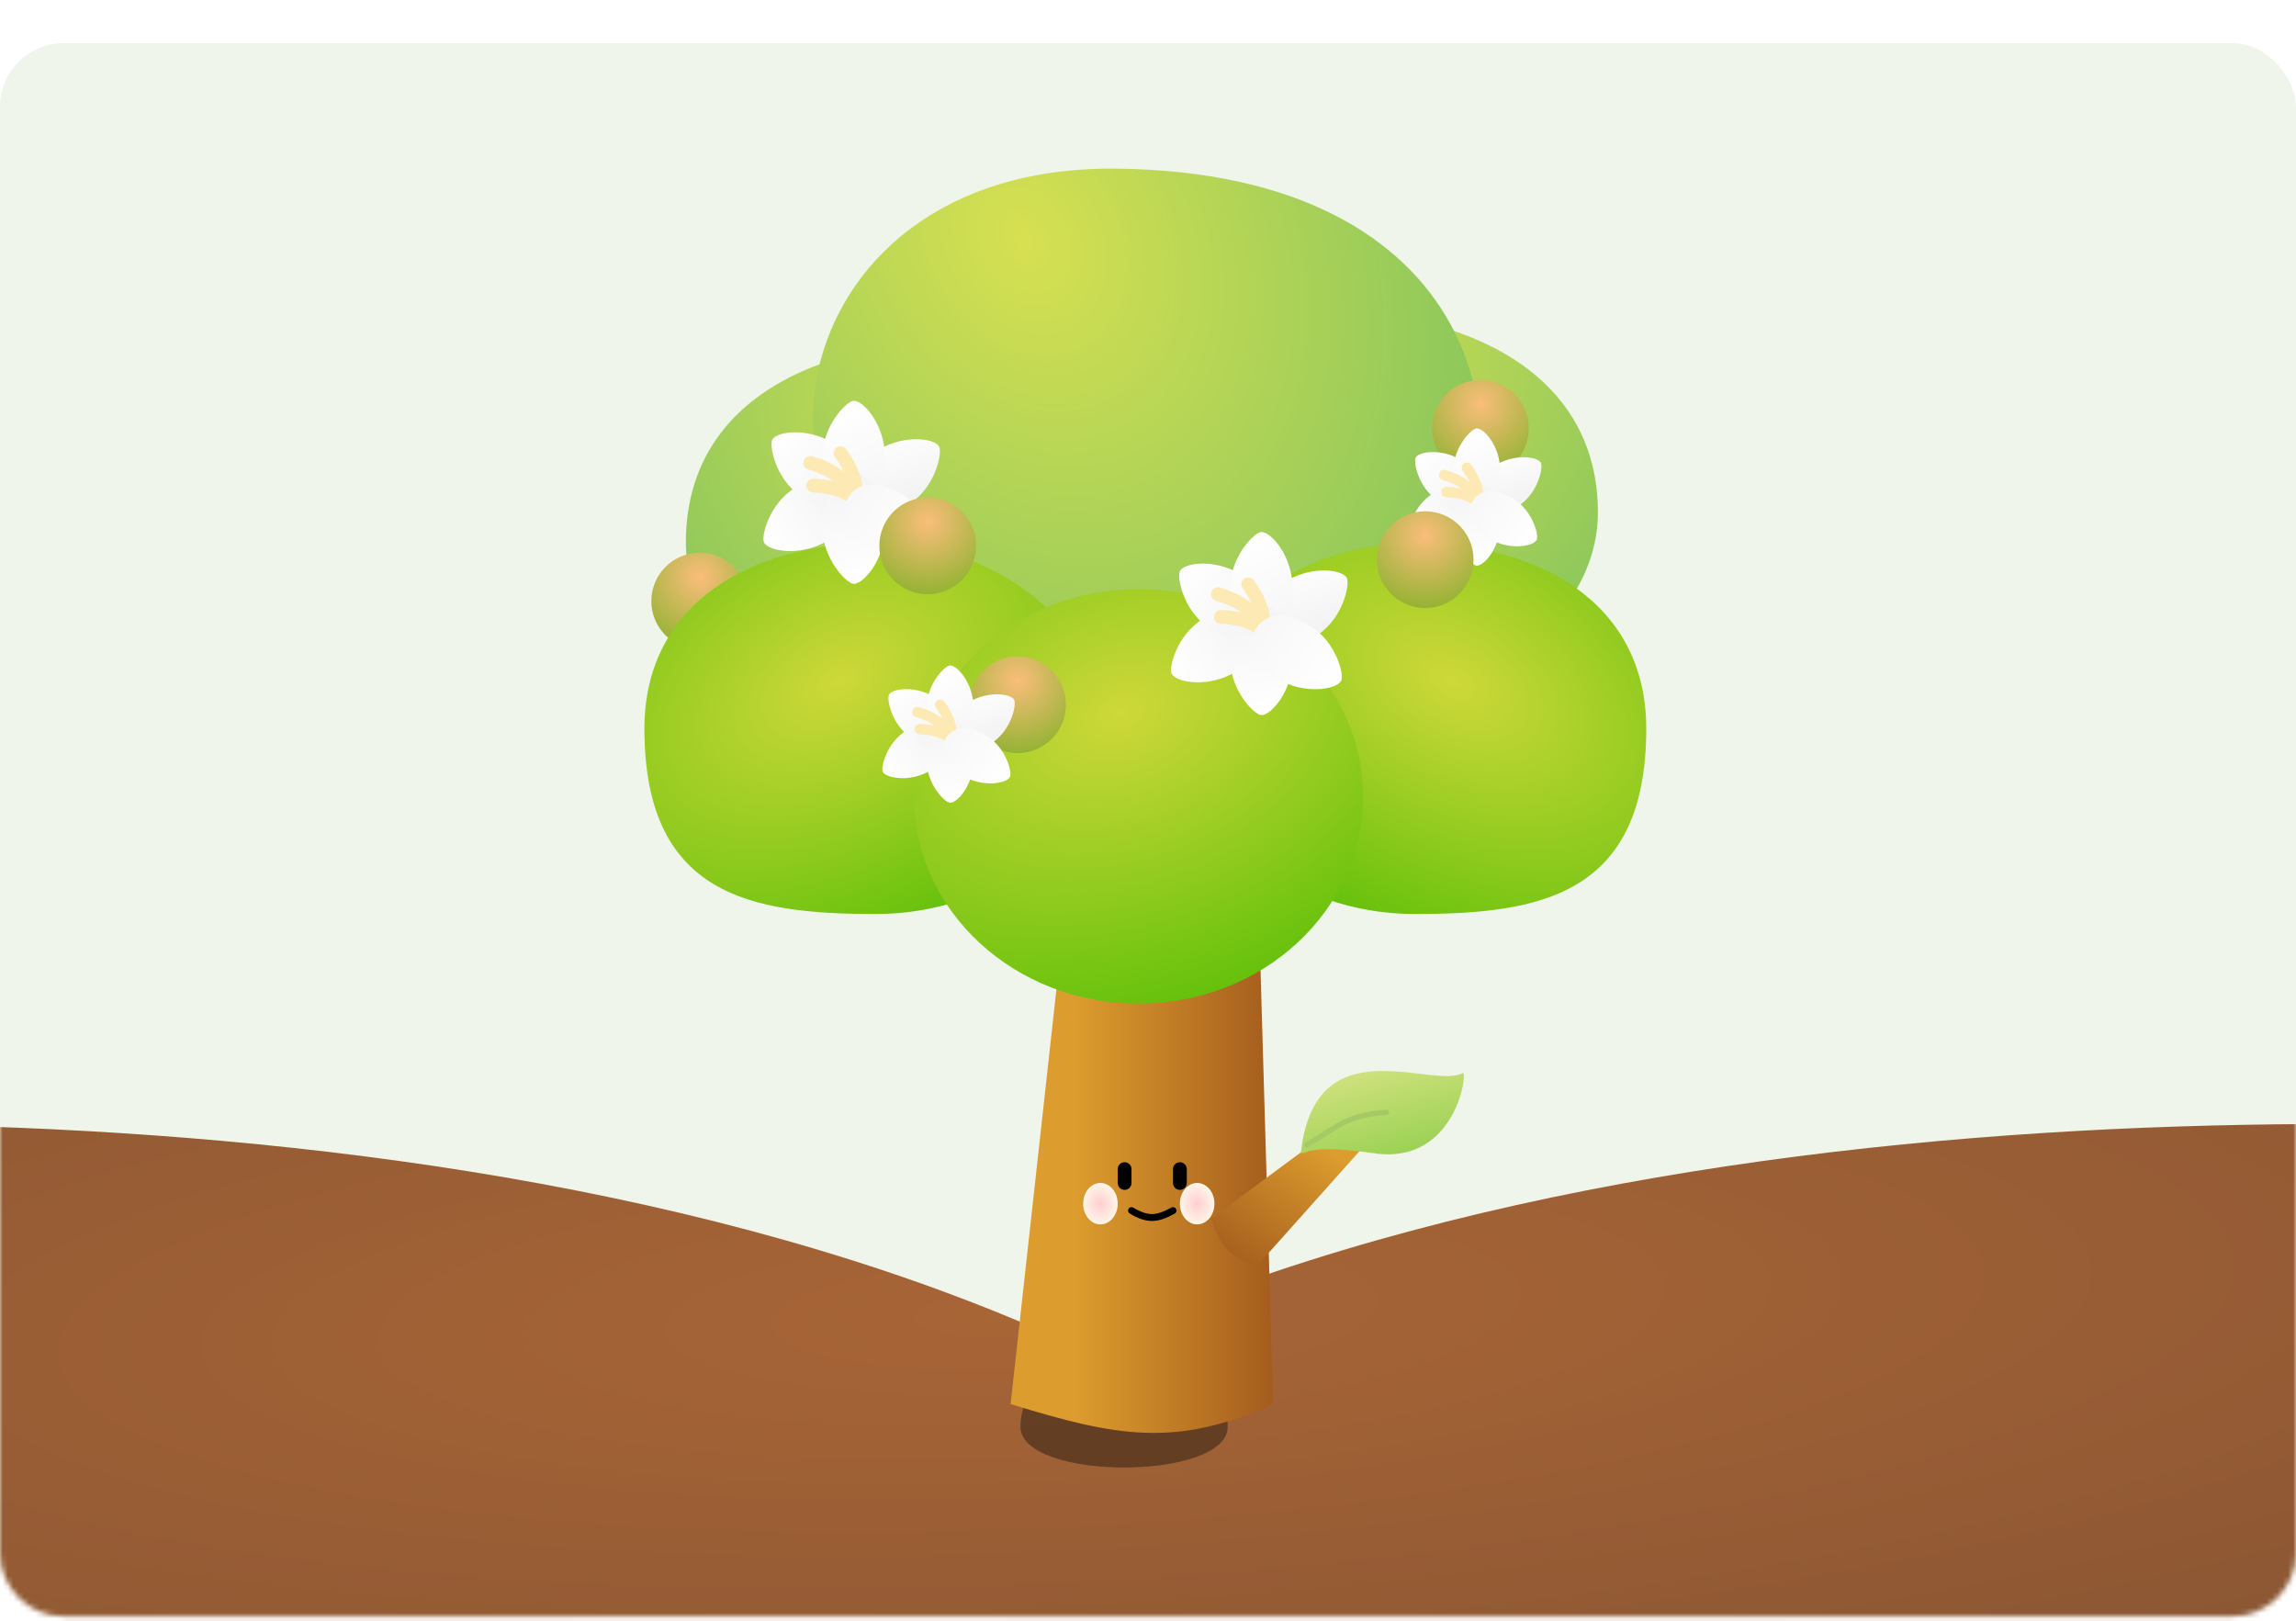 <svg width="432" height="305" viewBox="0 0 432 305" fill="none" xmlns="http://www.w3.org/2000/svg">
<rect y="8.108" width="432" height="296" rx="12" fill="#EFF5EA"/>
<mask id="mask0_106_79" style="mask-type:alpha" maskUnits="userSpaceOnUse" x="0" y="8" width="432" height="297">
<path d="M0 20.108C0 13.481 5.373 8.108 12 8.108H420C426.627 8.108 432 13.481 432 20.108V292.108C432 298.736 426.627 304.108 420 304.108H12C5.373 304.108 0 298.736 0 292.108V20.108Z" fill="#FFF9ED"/>
</mask>
<g mask="url(#mask0_106_79)">
<path fill-rule="evenodd" clip-rule="evenodd" d="M203.405 366.209C290.78 370.578 425.993 353.977 519.348 338.221L550.39 219.108C512.087 212.35 328.672 195.253 203.405 253.772C78.139 195.253 -105.277 212.35 -143.58 219.108L-112.537 338.221C-19.182 353.977 116.03 370.578 203.405 366.209Z" fill="url(#paint0_radial_106_79)"/>
</g>
<g filter="url(#filter0_f_106_79)">
<path d="M231 268.432C231 278.667 192 278.667 192 268.432C192 260.637 200.73 250.108 211.5 250.108C222.27 250.108 231 260.637 231 268.432Z" fill="#0D0D0C" fill-opacity="0.41"/>
</g>
<path d="M202.5 152.373H236.3L239.55 264.173C221.287 272.398 210.218 270.365 190.15 264.173L202.5 152.373Z" fill="url(#paint1_linear_106_79)"/>
<path d="M249.825 213.056L257.1 215.131L236.611 238.069C231.684 236.65 229.701 234.735 227.878 229.336L249.825 213.056Z" fill="url(#paint2_linear_106_79)"/>
<path d="M211.6 219.973V222.573" stroke="black" stroke-width="2.6" stroke-linecap="round"/>
<path d="M220.7 227.773C217.677 229.454 215.916 229.557 212.9 227.773" stroke="black" stroke-width="1.3" stroke-linecap="round"/>
<path d="M222 219.973V222.573" stroke="black" stroke-width="2.6" stroke-linecap="round"/>
<g style="mix-blend-mode:multiply" filter="url(#filter1_f_106_79)">
<ellipse cx="207.05" cy="226.473" rx="3.25" ry="3.9" fill="url(#paint3_radial_106_79)"/>
</g>
<g style="mix-blend-mode:multiply" filter="url(#filter2_f_106_79)">
<ellipse cx="225.25" cy="226.473" rx="3.25" ry="3.9" fill="url(#paint4_radial_106_79)"/>
</g>
<path d="M236.95 102.084C236.95 123.136 212.796 140.201 183 140.201C153.204 140.201 129.05 123.136 129.05 102.084C129.05 75.666 153.204 63.966 183 63.966C212.796 63.966 236.95 81.032 236.95 102.084Z" fill="url(#paint5_radial_106_79)"/>
<path d="M192.75 96.387C192.75 117.439 216.905 134.505 246.7 134.505C276.496 134.505 300.65 117.439 300.65 96.387C300.65 70.466 276.496 58.27 246.7 58.27C216.905 58.27 192.75 75.336 192.75 96.387Z" fill="url(#paint6_radial_106_79)"/>
<circle cx="131.65" cy="113.1" r="9.1" fill="url(#paint7_radial_106_79)"/>
<path d="M182.352 116.038C136.201 105.567 143.517 31 210.074 31.734C279.371 32.498 287.276 83.435 272.05 106.216C256.851 128.956 204.923 131.5 182.352 116.038Z" fill="url(#paint8_radial_106_79)"/>
<path d="M207.05 137.082C207.05 156.349 188.134 171.969 164.8 171.969C141.466 171.969 121.25 168.616 121.25 137.082C121.25 113.446 141.466 102.194 164.8 102.194C188.134 102.194 207.05 117.814 207.05 137.082Z" fill="url(#paint9_radial_106_79)"/>
<path d="M223.95 137.082C223.95 156.349 242.866 171.969 266.2 171.969C289.534 171.969 309.75 168.616 309.75 137.082C309.75 113.446 289.534 102.194 266.2 102.194C242.866 102.194 223.95 117.814 223.95 137.082Z" fill="url(#paint10_radial_106_79)"/>
<ellipse cx="214.2" cy="149.839" rx="42.25" ry="39" fill="url(#paint11_radial_106_79)"/>
<path d="M258.644 217C274 219.194 276.281 201.289 275.219 201.887C269.514 205.099 247.354 192.697 244.75 217C246.099 217 246.359 215.245 258.644 217Z" fill="url(#paint12_linear_106_79)"/>
<path d="M245.824 215.448C251.487 212.219 253.095 209.8 260.882 209.287" stroke="#A5C965" stroke-width="0.975" stroke-linecap="round"/>
<path d="M232.41 126.44C237.321 123.461 239.944 118.807 238.268 116.044C236.592 113.282 231.253 113.458 226.342 116.437C221.431 119.416 219.82 125.737 220.484 126.833C221.486 128.483 227.5 129.419 232.41 126.44Z" fill="url(#paint13_linear_106_79)"/>
<path d="M233.944 108.386C238.681 111.634 241.04 116.427 239.213 119.092C237.386 121.757 232.065 121.284 227.328 118.036C222.59 114.789 221.334 108.387 222.058 107.331C223.15 105.738 229.206 105.139 233.944 108.386Z" fill="url(#paint14_linear_106_79)"/>
<path d="M241.472 109.686C236.734 112.934 234.375 117.727 236.202 120.392C238.029 123.057 243.35 122.584 248.087 119.336C252.825 116.089 254.081 109.687 253.357 108.631C252.265 107.038 246.209 106.439 241.472 109.686Z" fill="url(#paint15_linear_106_79)"/>
<path d="M243.182 110.5C243.182 116.244 240.563 120.9 237.332 120.9C234.102 120.9 231.482 116.244 231.482 110.5C231.482 104.756 236.052 100.1 237.332 100.1C239.263 100.1 243.182 104.756 243.182 110.5Z" fill="url(#paint16_linear_106_79)"/>
<path d="M243.182 124.15C243.182 118.406 240.563 113.75 237.332 113.75C234.102 113.75 231.482 118.406 231.482 124.15C231.482 129.894 236.052 134.55 237.332 134.55C239.263 134.55 243.182 129.894 243.182 124.15Z" fill="url(#paint17_linear_106_79)"/>
<path d="M229.15 111.8C233.7 113.1 236.434 115.325 237.6 118.95" stroke="#FCE9B3" stroke-width="2.6" stroke-linecap="round"/>
<path d="M234.851 109.956C237.633 113.783 238.415 117.221 237.099 120.794" stroke="#FCE9B3" stroke-width="2.6" stroke-linecap="round"/>
<path d="M229.715 116.075C234.444 116.233 237.636 117.729 239.646 120.963" stroke="#FCE9B3" stroke-width="2.6" stroke-linecap="round"/>
<path d="M240.405 127.74C235.494 124.761 234.624 121.062 236.3 118.3C237.976 115.538 241.563 114.758 246.473 117.737C251.384 120.716 252.995 127.037 252.331 128.133C251.33 129.783 245.316 130.719 240.405 127.74Z" fill="url(#paint18_linear_106_79)"/>
<circle cx="278.55" cy="80.6" r="9.1" fill="url(#paint19_radial_106_79)"/>
<path d="M274.17 100.355C277.853 98.121 279.82 94.63 278.563 92.558C277.307 90.487 273.302 90.618 269.619 92.853C265.936 95.087 264.728 99.828 265.226 100.649C265.977 101.888 270.487 102.589 274.17 100.355Z" fill="url(#paint20_linear_106_79)"/>
<path d="M275.32 86.815C278.873 89.251 280.642 92.846 279.272 94.844C277.902 96.843 273.911 96.488 270.358 94.052C266.805 91.616 265.863 86.815 266.406 86.023C267.225 84.829 271.767 84.379 275.32 86.815Z" fill="url(#paint21_linear_106_79)"/>
<path d="M280.966 87.79C277.413 90.226 275.644 93.82 277.014 95.819C278.384 97.818 282.375 97.463 285.928 95.027C289.481 92.591 290.424 87.79 289.88 86.998C289.062 85.804 284.519 85.354 280.966 87.79Z" fill="url(#paint22_linear_106_79)"/>
<path d="M282.25 88.4C282.25 92.708 280.285 96.2 277.862 96.2C275.439 96.2 273.475 92.708 273.475 88.4C273.475 84.092 276.901 80.6 277.862 80.6C279.31 80.6 282.25 84.092 282.25 88.4Z" fill="url(#paint23_linear_106_79)"/>
<path d="M282.25 98.637C282.25 94.329 280.285 90.837 277.862 90.837C275.439 90.837 273.475 94.329 273.475 98.637C273.475 102.945 276.901 106.437 277.862 106.437C279.31 106.437 282.25 102.945 282.25 98.637Z" fill="url(#paint24_linear_106_79)"/>
<path d="M271.726 89.375C275.138 90.35 277.189 92.019 278.063 94.737" stroke="#FCE9B3" stroke-width="1.95" stroke-linecap="round"/>
<path d="M276.001 87.992C278.088 90.863 278.674 93.441 277.688 96.121" stroke="#FCE9B3" stroke-width="1.95" stroke-linecap="round"/>
<path d="M272.148 92.581C275.696 92.7 278.09 93.822 279.597 96.247" stroke="#FCE9B3" stroke-width="1.95" stroke-linecap="round"/>
<path d="M280.167 101.33C276.484 99.096 275.831 96.322 277.088 94.25C278.345 92.178 281.035 91.593 284.718 93.828C288.401 96.062 289.609 100.803 289.111 101.624C288.36 102.863 283.85 103.564 280.167 101.33Z" fill="url(#paint25_linear_106_79)"/>
<path d="M155.71 101.74C160.621 98.761 163.243 94.107 161.568 91.344C159.892 88.582 154.553 88.758 149.642 91.737C144.731 94.716 143.12 101.037 143.784 102.133C144.786 103.783 150.799 104.719 155.71 101.74Z" fill="url(#paint26_linear_106_79)"/>
<path d="M157.243 83.686C161.981 86.934 164.34 91.727 162.513 94.392C160.686 97.057 155.365 96.584 150.628 93.336C145.89 90.089 144.633 83.687 145.358 82.631C146.45 81.038 152.506 80.439 157.243 83.686Z" fill="url(#paint27_linear_106_79)"/>
<path d="M164.771 84.987C160.034 88.234 157.675 93.027 159.502 95.692C161.328 98.357 166.65 97.884 171.387 94.636C176.124 91.389 177.381 84.987 176.657 83.931C175.565 82.338 169.509 81.739 164.771 84.987Z" fill="url(#paint28_linear_106_79)"/>
<path d="M166.482 85.8C166.482 91.544 163.863 96.2 160.632 96.2C157.401 96.2 154.782 91.544 154.782 85.8C154.782 80.056 159.351 75.4 160.632 75.4C162.563 75.4 166.482 80.056 166.482 85.8Z" fill="url(#paint29_linear_106_79)"/>
<path d="M166.482 99.45C166.482 93.706 163.863 89.05 160.632 89.05C157.401 89.05 154.782 93.706 154.782 99.45C154.782 105.193 159.351 109.85 160.632 109.85C162.563 109.85 166.482 105.193 166.482 99.45Z" fill="url(#paint30_linear_106_79)"/>
<path d="M152.45 87.1C157 88.4 159.734 90.625 160.9 94.25" stroke="#FCE9B3" stroke-width="2.6" stroke-linecap="round"/>
<path d="M158.15 85.256C160.933 89.083 161.715 92.521 160.399 96.094" stroke="#FCE9B3" stroke-width="2.6" stroke-linecap="round"/>
<path d="M153.015 91.375C157.744 91.533 160.936 93.029 162.946 96.263" stroke="#FCE9B3" stroke-width="2.6" stroke-linecap="round"/>
<path d="M163.705 103.04C158.794 100.061 157.924 96.362 159.6 93.6C161.276 90.838 164.862 90.058 169.773 93.037C174.684 96.016 176.295 102.337 175.631 103.433C174.629 105.083 168.616 106.019 163.705 103.04Z" fill="url(#paint31_linear_106_79)"/>
<circle cx="191.45" cy="132.6" r="9.1" fill="url(#paint32_radial_106_79)"/>
<path d="M175.072 144.961C178.755 142.727 180.722 139.236 179.465 137.164C178.208 135.093 174.203 135.225 170.52 137.459C166.837 139.693 165.629 144.434 166.127 145.256C166.878 146.494 171.389 147.196 175.072 144.961Z" fill="url(#paint33_linear_106_79)"/>
<path d="M176.221 131.421C179.774 133.857 181.544 137.452 180.174 139.45C178.803 141.449 174.812 141.094 171.259 138.659C167.706 136.223 166.764 131.422 167.307 130.629C168.126 129.435 172.668 128.985 176.221 131.421Z" fill="url(#paint34_linear_106_79)"/>
<path d="M181.868 132.396C178.315 134.832 176.545 138.427 177.915 140.425C179.285 142.424 183.276 142.069 186.829 139.634C190.382 137.198 191.325 132.397 190.782 131.604C189.963 130.41 185.421 129.96 181.868 132.396Z" fill="url(#paint35_linear_106_79)"/>
<path d="M183.151 133.006C183.151 137.314 181.187 140.806 178.763 140.806C176.34 140.806 174.376 137.314 174.376 133.006C174.376 128.698 177.803 125.206 178.763 125.206C180.212 125.206 183.151 128.698 183.151 133.006Z" fill="url(#paint36_linear_106_79)"/>
<path d="M183.151 143.244C183.151 138.936 181.187 135.444 178.763 135.444C176.34 135.444 174.376 138.936 174.376 143.244C174.376 147.551 177.803 151.044 178.763 151.044C180.212 151.044 183.151 147.551 183.151 143.244Z" fill="url(#paint37_linear_106_79)"/>
<path d="M172.627 133.981C176.039 134.956 178.09 136.625 178.964 139.344" stroke="#FCE9B3" stroke-width="1.95" stroke-linecap="round"/>
<path d="M176.902 132.598C178.989 135.469 179.576 138.047 178.589 140.727" stroke="#FCE9B3" stroke-width="1.95" stroke-linecap="round"/>
<path d="M173.05 137.188C176.597 137.306 178.991 138.428 180.499 140.853" stroke="#FCE9B3" stroke-width="1.95" stroke-linecap="round"/>
<path d="M181.068 145.936C177.385 143.702 176.732 140.928 177.989 138.856C179.246 136.784 181.936 136.2 185.619 138.434C189.302 140.668 190.511 145.409 190.012 146.231C189.261 147.469 184.751 148.171 181.068 145.936Z" fill="url(#paint38_linear_106_79)"/>
<circle cx="174.55" cy="102.7" r="9.1" fill="url(#paint39_radial_106_79)"/>
<circle cx="268.15" cy="105.3" r="9.1" fill="url(#paint40_radial_106_79)"/>
<defs>
<filter id="filter0_f_106_79" x="176" y="234.108" width="71" height="58" filterUnits="userSpaceOnUse" color-interpolation-filters="sRGB">
<feFlood flood-opacity="0" result="BackgroundImageFix"/>
<feBlend mode="normal" in="SourceGraphic" in2="BackgroundImageFix" result="shape"/>
<feGaussianBlur stdDeviation="8" result="effect1_foregroundBlur_106_79"/>
</filter>
<filter id="filter1_f_106_79" x="202.5" y="221.273" width="9.1" height="10.4" filterUnits="userSpaceOnUse" color-interpolation-filters="sRGB">
<feFlood flood-opacity="0" result="BackgroundImageFix"/>
<feBlend mode="normal" in="SourceGraphic" in2="BackgroundImageFix" result="shape"/>
<feGaussianBlur stdDeviation="0.65" result="effect1_foregroundBlur_106_79"/>
</filter>
<filter id="filter2_f_106_79" x="220.7" y="221.273" width="9.1" height="10.4" filterUnits="userSpaceOnUse" color-interpolation-filters="sRGB">
<feFlood flood-opacity="0" result="BackgroundImageFix"/>
<feBlend mode="normal" in="SourceGraphic" in2="BackgroundImageFix" result="shape"/>
<feGaussianBlur stdDeviation="0.65" result="effect1_foregroundBlur_106_79"/>
</filter>
<radialGradient id="paint0_radial_106_79" cx="0" cy="0" r="1" gradientUnits="userSpaceOnUse" gradientTransform="translate(192.891 247.356) rotate(86.887) scale(252.26 1121.35)">
<stop stop-color="#A86536"/>
<stop offset="1" stop-color="#543B2F"/>
</radialGradient>
<linearGradient id="paint1_linear_106_79" x1="201.85" y1="244.673" x2="245.4" y2="244.673" gradientUnits="userSpaceOnUse">
<stop stop-color="#DD9D2E"/>
<stop offset="1" stop-color="#9C521B"/>
</linearGradient>
<linearGradient id="paint2_linear_106_79" x1="247.378" y1="214.123" x2="228.528" y2="241.423" gradientUnits="userSpaceOnUse">
<stop stop-color="#DD9D2E"/>
<stop offset="1" stop-color="#9C521B"/>
</linearGradient>
<radialGradient id="paint3_radial_106_79" cx="0" cy="0" r="1" gradientUnits="userSpaceOnUse" gradientTransform="translate(207.029 226.473) rotate(80.538) scale(3.954 3.295)">
<stop stop-color="#FFCED1"/>
<stop offset="1" stop-color="#FFF6E7"/>
</radialGradient>
<radialGradient id="paint4_radial_106_79" cx="0" cy="0" r="1" gradientUnits="userSpaceOnUse" gradientTransform="translate(225.23 226.473) rotate(80.538) scale(3.954 3.295)">
<stop stop-color="#FFCED1"/>
<stop offset="1" stop-color="#FFF6E7"/>
</radialGradient>
<radialGradient id="paint5_radial_106_79" cx="0" cy="0" r="1" gradientUnits="userSpaceOnUse" gradientTransform="translate(188.067 74.345) rotate(105.442) scale(70.681 75.737)">
<stop stop-color="#D7E051"/>
<stop offset="1" stop-color="#8CC75C"/>
</radialGradient>
<radialGradient id="paint6_radial_106_79" cx="0" cy="0" r="1" gradientUnits="userSpaceOnUse" gradientTransform="translate(241.633 68.649) rotate(74.558) scale(70.681 75.737)">
<stop stop-color="#D7E051"/>
<stop offset="1" stop-color="#8CC75C"/>
</radialGradient>
<radialGradient id="paint7_radial_106_79" cx="0" cy="0" r="1" gradientUnits="userSpaceOnUse" gradientTransform="translate(131.65 108.55) rotate(74.578) scale(19.554)">
<stop stop-color="#FABD7B"/>
<stop offset="1" stop-color="#69AF15"/>
</radialGradient>
<radialGradient id="paint8_radial_106_79" cx="0" cy="0" r="1" gradientUnits="userSpaceOnUse" gradientTransform="translate(192.75 45.116) rotate(60.078) scale(104.246 81.039)">
<stop stop-color="#D7E051"/>
<stop offset="1" stop-color="#8CC75C"/>
</radialGradient>
<radialGradient id="paint9_radial_106_79" cx="0" cy="0" r="1" gradientUnits="userSpaceOnUse" gradientTransform="translate(157.65 128.316) rotate(61.692) scale(53.622 85.93)">
<stop stop-color="#CED839"/>
<stop offset="1" stop-color="#58BE06"/>
</radialGradient>
<radialGradient id="paint10_radial_106_79" cx="0" cy="0" r="1" gradientUnits="userSpaceOnUse" gradientTransform="translate(273.35 128.316) rotate(118.308) scale(53.622 85.93)">
<stop stop-color="#CED839"/>
<stop offset="1" stop-color="#58BE06"/>
</radialGradient>
<radialGradient id="paint11_radial_106_79" cx="0" cy="0" r="1" gradientUnits="userSpaceOnUse" gradientTransform="translate(210.95 134.166) rotate(69.843) scale(62.474 91.761)">
<stop stop-color="#CED839"/>
<stop offset="1" stop-color="#58BE06"/>
</radialGradient>
<linearGradient id="paint12_linear_106_79" x1="259.284" y1="195.592" x2="267.777" y2="226.332" gradientUnits="userSpaceOnUse">
<stop stop-color="#DFE589"/>
<stop offset="1" stop-color="#7CC93C"/>
</linearGradient>
<linearGradient id="paint13_linear_106_79" x1="220.484" y1="126.833" x2="236.3" y2="116.35" gradientUnits="userSpaceOnUse">
<stop stop-color="white"/>
<stop offset="1" stop-color="#F3F3F3"/>
</linearGradient>
<linearGradient id="paint14_linear_106_79" x1="222.058" y1="107.331" x2="236.3" y2="120.25" gradientUnits="userSpaceOnUse">
<stop stop-color="white"/>
<stop offset="1" stop-color="#F3F3F3"/>
</linearGradient>
<linearGradient id="paint15_linear_106_79" x1="243.45" y1="105.3" x2="248" y2="118.3" gradientUnits="userSpaceOnUse">
<stop stop-color="white"/>
<stop offset="1" stop-color="#F3F3F3"/>
</linearGradient>
<linearGradient id="paint16_linear_106_79" x1="237.332" y1="100.1" x2="247.35" y2="120.9" gradientUnits="userSpaceOnUse">
<stop stop-color="white"/>
<stop offset="1" stop-color="#F3F3F3"/>
</linearGradient>
<linearGradient id="paint17_linear_106_79" x1="237.332" y1="134.55" x2="233.7" y2="113.1" gradientUnits="userSpaceOnUse">
<stop stop-color="white"/>
<stop offset="1" stop-color="#F3F3F3"/>
</linearGradient>
<linearGradient id="paint18_linear_106_79" x1="252.331" y1="128.133" x2="227.243" y2="111.12" gradientUnits="userSpaceOnUse">
<stop stop-color="white"/>
<stop offset="1" stop-color="#F3F3F3"/>
</linearGradient>
<radialGradient id="paint19_radial_106_79" cx="0" cy="0" r="1" gradientUnits="userSpaceOnUse" gradientTransform="translate(278.55 76.05) rotate(74.578) scale(19.554)">
<stop stop-color="#FABD7B"/>
<stop offset="1" stop-color="#69AF15"/>
</radialGradient>
<linearGradient id="paint20_linear_106_79" x1="265.226" y1="100.649" x2="277.088" y2="92.787" gradientUnits="userSpaceOnUse">
<stop stop-color="white"/>
<stop offset="1" stop-color="#F3F3F3"/>
</linearGradient>
<linearGradient id="paint21_linear_106_79" x1="266.406" y1="86.023" x2="277.087" y2="95.712" gradientUnits="userSpaceOnUse">
<stop stop-color="white"/>
<stop offset="1" stop-color="#F3F3F3"/>
</linearGradient>
<linearGradient id="paint22_linear_106_79" x1="282.45" y1="84.5" x2="285.862" y2="94.25" gradientUnits="userSpaceOnUse">
<stop stop-color="white"/>
<stop offset="1" stop-color="#F3F3F3"/>
</linearGradient>
<linearGradient id="paint23_linear_106_79" x1="277.862" y1="80.6" x2="285.376" y2="96.2" gradientUnits="userSpaceOnUse">
<stop stop-color="white"/>
<stop offset="1" stop-color="#F3F3F3"/>
</linearGradient>
<linearGradient id="paint24_linear_106_79" x1="277.862" y1="106.437" x2="275.138" y2="90.35" gradientUnits="userSpaceOnUse">
<stop stop-color="white"/>
<stop offset="1" stop-color="#F3F3F3"/>
</linearGradient>
<linearGradient id="paint25_linear_106_79" x1="289.111" y1="101.624" x2="270.295" y2="88.865" gradientUnits="userSpaceOnUse">
<stop stop-color="white"/>
<stop offset="1" stop-color="#F3F3F3"/>
</linearGradient>
<linearGradient id="paint26_linear_106_79" x1="143.784" y1="102.133" x2="159.6" y2="91.65" gradientUnits="userSpaceOnUse">
<stop stop-color="white"/>
<stop offset="1" stop-color="#F3F3F3"/>
</linearGradient>
<linearGradient id="paint27_linear_106_79" x1="145.358" y1="82.631" x2="159.6" y2="95.55" gradientUnits="userSpaceOnUse">
<stop stop-color="white"/>
<stop offset="1" stop-color="#F3F3F3"/>
</linearGradient>
<linearGradient id="paint28_linear_106_79" x1="166.75" y1="80.6" x2="171.3" y2="93.6" gradientUnits="userSpaceOnUse">
<stop stop-color="white"/>
<stop offset="1" stop-color="#F3F3F3"/>
</linearGradient>
<linearGradient id="paint29_linear_106_79" x1="160.632" y1="75.4" x2="170.65" y2="96.2" gradientUnits="userSpaceOnUse">
<stop stop-color="white"/>
<stop offset="1" stop-color="#F3F3F3"/>
</linearGradient>
<linearGradient id="paint30_linear_106_79" x1="160.632" y1="109.85" x2="157" y2="88.4" gradientUnits="userSpaceOnUse">
<stop stop-color="white"/>
<stop offset="1" stop-color="#F3F3F3"/>
</linearGradient>
<linearGradient id="paint31_linear_106_79" x1="175.631" y1="103.433" x2="150.543" y2="86.42" gradientUnits="userSpaceOnUse">
<stop stop-color="white"/>
<stop offset="1" stop-color="#F3F3F3"/>
</linearGradient>
<radialGradient id="paint32_radial_106_79" cx="0" cy="0" r="1" gradientUnits="userSpaceOnUse" gradientTransform="translate(191.45 128.05) rotate(74.578) scale(19.554)">
<stop stop-color="#FABD7B"/>
<stop offset="1" stop-color="#69AF15"/>
</radialGradient>
<linearGradient id="paint33_linear_106_79" x1="166.127" y1="145.256" x2="177.989" y2="137.394" gradientUnits="userSpaceOnUse">
<stop stop-color="white"/>
<stop offset="1" stop-color="#F3F3F3"/>
</linearGradient>
<linearGradient id="paint34_linear_106_79" x1="167.307" y1="130.629" x2="177.989" y2="140.319" gradientUnits="userSpaceOnUse">
<stop stop-color="white"/>
<stop offset="1" stop-color="#F3F3F3"/>
</linearGradient>
<linearGradient id="paint35_linear_106_79" x1="183.351" y1="129.106" x2="186.764" y2="138.856" gradientUnits="userSpaceOnUse">
<stop stop-color="white"/>
<stop offset="1" stop-color="#F3F3F3"/>
</linearGradient>
<linearGradient id="paint36_linear_106_79" x1="178.763" y1="125.206" x2="186.277" y2="140.806" gradientUnits="userSpaceOnUse">
<stop stop-color="white"/>
<stop offset="1" stop-color="#F3F3F3"/>
</linearGradient>
<linearGradient id="paint37_linear_106_79" x1="178.763" y1="151.044" x2="176.039" y2="134.956" gradientUnits="userSpaceOnUse">
<stop stop-color="white"/>
<stop offset="1" stop-color="#F3F3F3"/>
</linearGradient>
<linearGradient id="paint38_linear_106_79" x1="190.012" y1="146.231" x2="171.196" y2="133.471" gradientUnits="userSpaceOnUse">
<stop stop-color="white"/>
<stop offset="1" stop-color="#F3F3F3"/>
</linearGradient>
<radialGradient id="paint39_radial_106_79" cx="0" cy="0" r="1" gradientUnits="userSpaceOnUse" gradientTransform="translate(174.55 98.15) rotate(74.578) scale(19.554)">
<stop stop-color="#FABD7B"/>
<stop offset="1" stop-color="#69AF15"/>
</radialGradient>
<radialGradient id="paint40_radial_106_79" cx="0" cy="0" r="1" gradientUnits="userSpaceOnUse" gradientTransform="translate(268.15 100.75) rotate(74.578) scale(19.554)">
<stop stop-color="#FABD7B"/>
<stop offset="1" stop-color="#69AF15"/>
</radialGradient>
</defs>
</svg>

